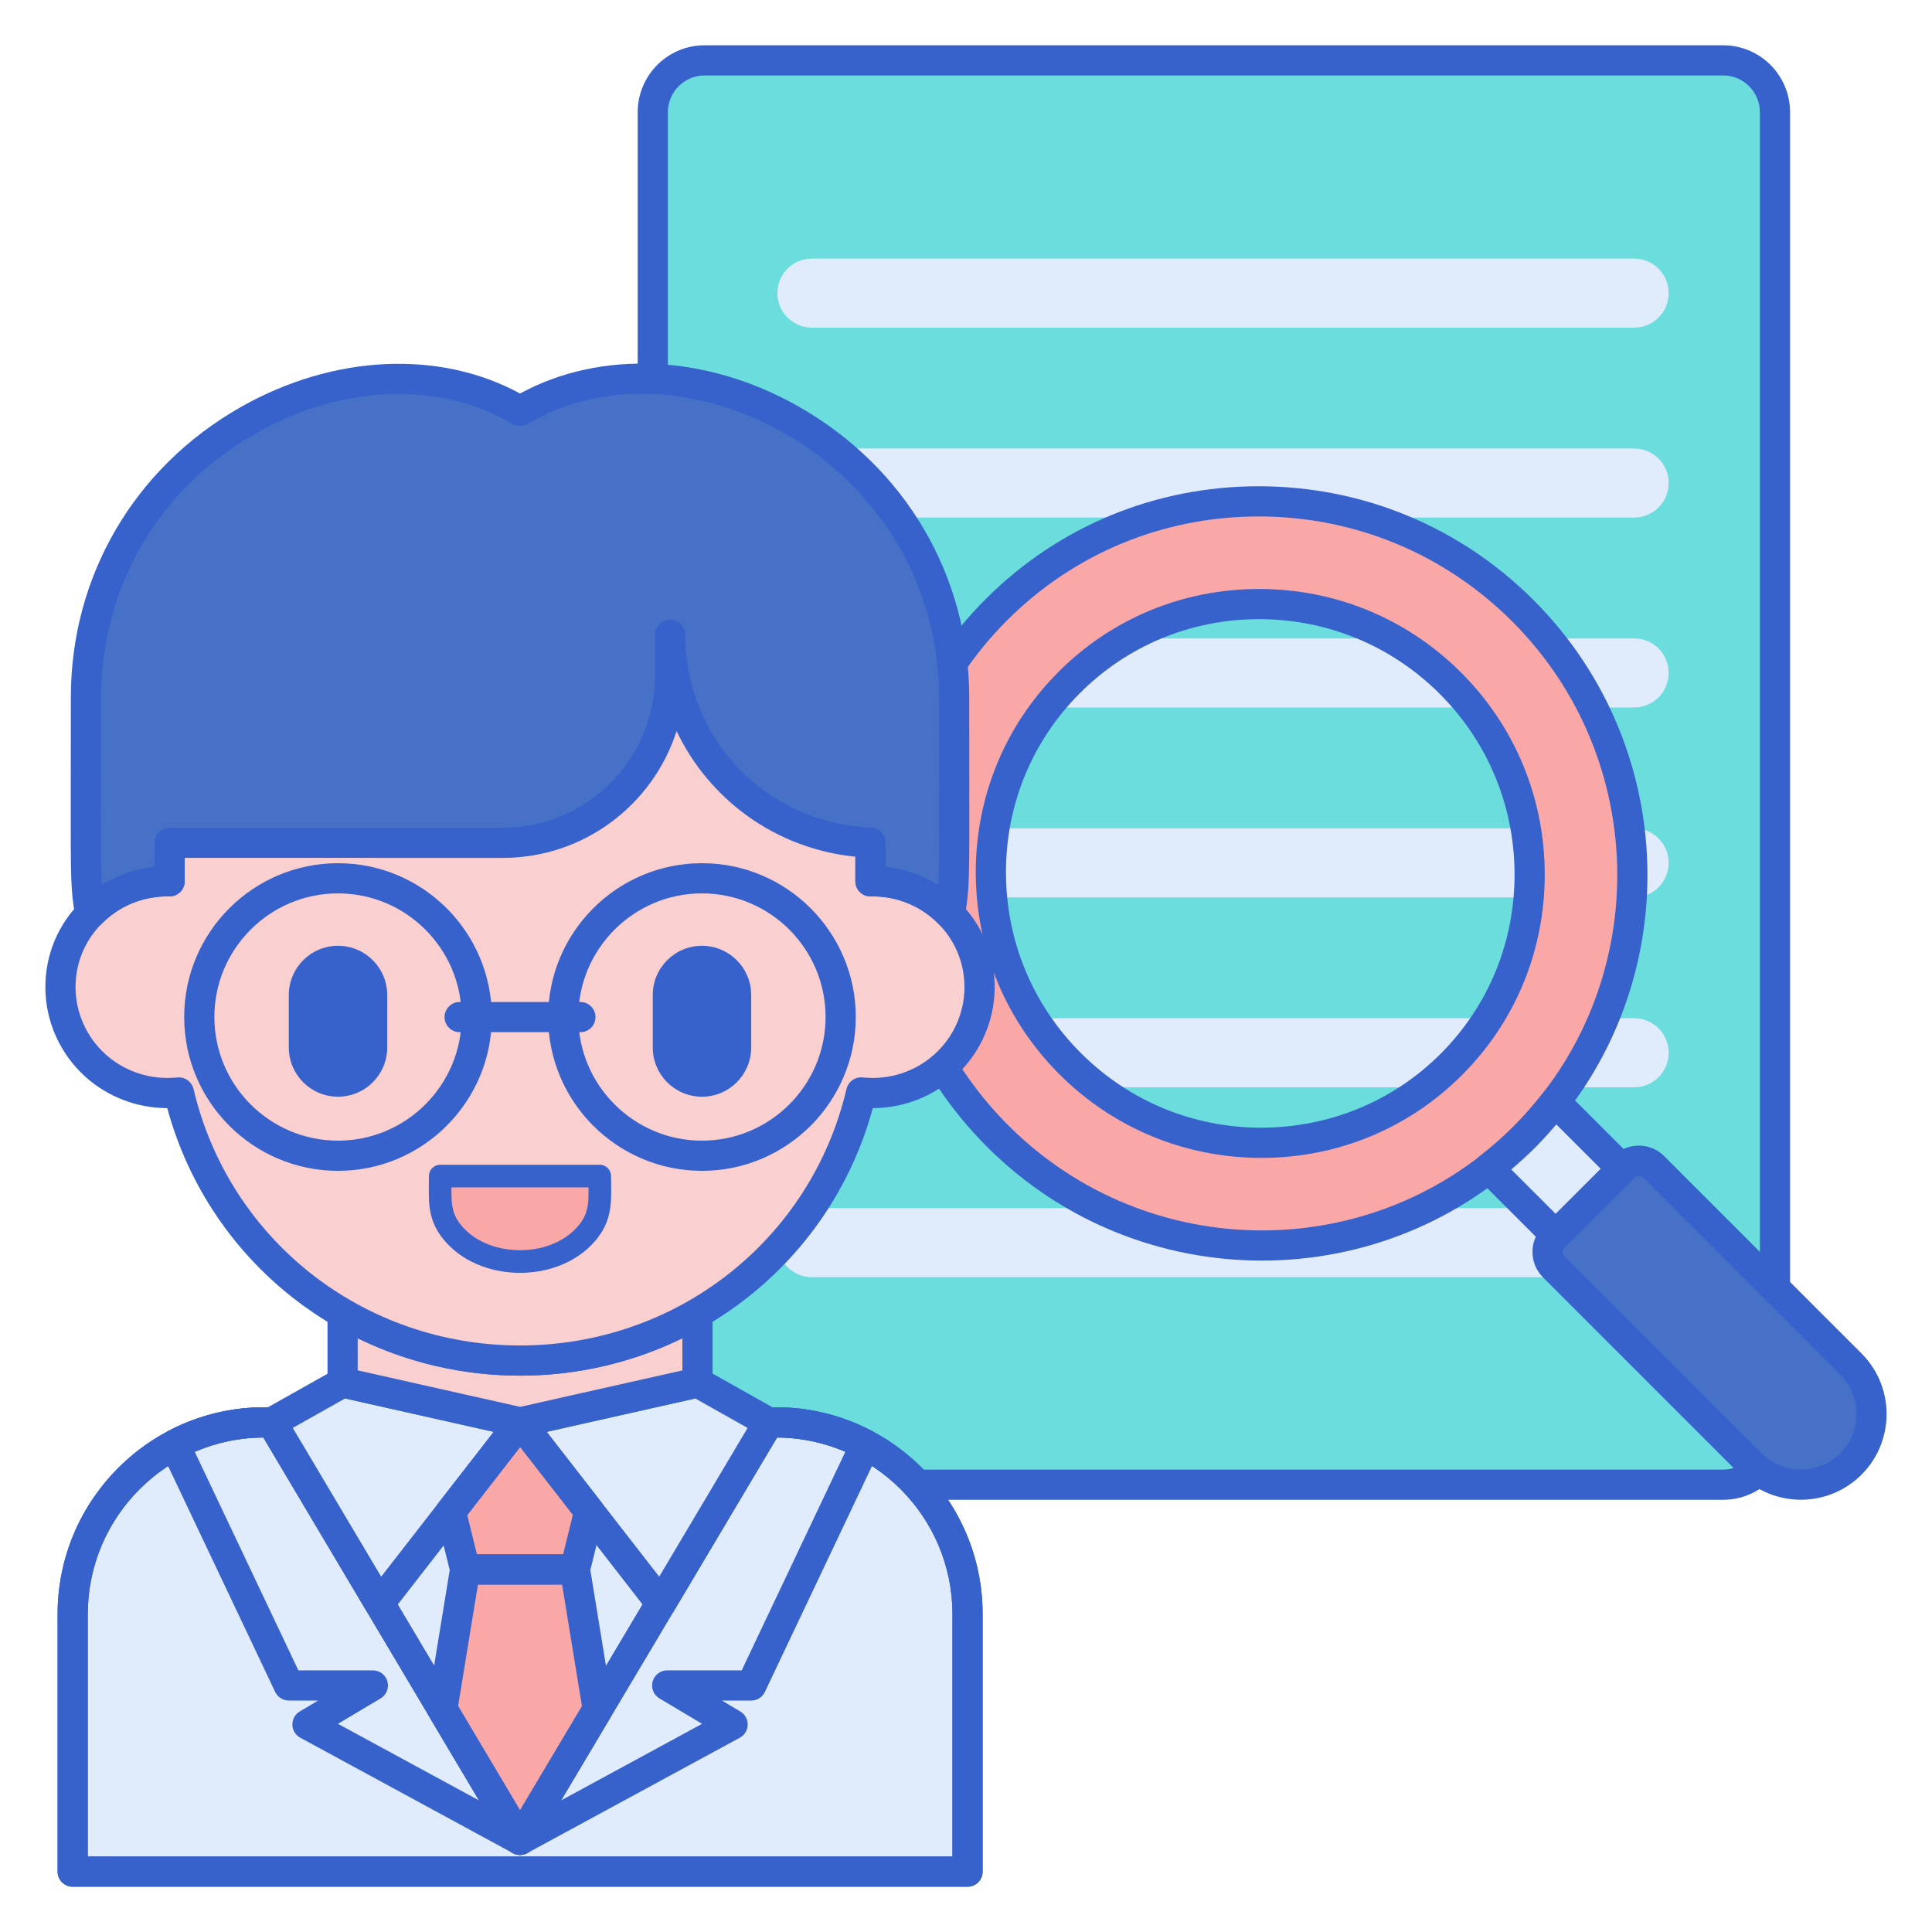 <?xml version="1.0" encoding="utf-8"?>
<!-- Generator: Adobe Illustrator 22.1.0, SVG Export Plug-In . SVG Version: 6.00 Build 0)  -->
<svg version="1.1" id="Layer_1" xmlns="http://www.w3.org/2000/svg" xmlns:xlink="http://www.w3.org/1999/xlink" x="0px" y="0px"
	 viewBox="0 0 256 256" style="enable-background:new 0 0 256 256;" xml:space="preserve">
<style type="text/css">
	.st0{fill:#E0EBFC;}
	.st1{fill:#3762CC;}
	.st2{fill:#4671C6;}
	.st3{fill:#6BDDDD;}
	.st4{fill:#F9A7A7;}
	.st5{fill:#A4C9FF;}
	.st6{fill:#FFEA92;}
	.st7{fill:#F9CFCF;}
	.st8{fill:#FFE164;}
	.st9{fill:#FFDC85;}
	.st10{fill:#FFEA94;}
	.st11{fill:#B9BEFC;}
	.st12{fill:#EAA97D;}
</style>
<g>
	<g>
		<g>
			<path class="st3" d="M228.331,196.728H93.362c-3.79,0-6.863-3.073-6.863-6.863V14.863c0-3.79,3.073-6.863,6.863-6.863h134.969
				c3.79,0,6.863,3.073,6.863,6.863v175.002C235.194,193.656,232.121,196.728,228.331,196.728z"/>
		</g>
		<g>
			<g>
				<path class="st0" d="M216.533,43.416H107.582c-2.527,0-4.575-2.048-4.575-4.575v0c0-2.527,2.048-4.575,4.575-4.575h108.951
					c2.527,0,4.575,2.048,4.575,4.575v0C221.109,41.367,219.06,43.416,216.533,43.416z"/>
			</g>
			<g>
				<path class="st0" d="M216.533,68.579H107.582c-2.527,0-4.575-2.048-4.575-4.575v0c0-2.527,2.048-4.575,4.575-4.575h108.951
					c2.527,0,4.575,2.048,4.575,4.575v0C221.109,66.531,219.06,68.579,216.533,68.579z"/>
			</g>
			<g>
				<path class="st0" d="M216.533,93.743H107.582c-2.527,0-4.575-2.048-4.575-4.575v0c0-2.527,2.048-4.575,4.575-4.575h108.951
					c2.527,0,4.575,2.048,4.575,4.575v0C221.109,91.695,219.06,93.743,216.533,93.743z"/>
			</g>
			<g>
				<path class="st0" d="M216.533,118.907H107.582c-2.527,0-4.575-2.048-4.575-4.575v0c0-2.527,2.048-4.575,4.575-4.575h108.951
					c2.527,0,4.575,2.048,4.575,4.575v0C221.109,116.858,219.06,118.907,216.533,118.907z"/>
			</g>
			<g>
				<path class="st0" d="M216.533,144.071H107.582c-2.527,0-4.575-2.048-4.575-4.575l0,0c0-2.527,2.048-4.575,4.575-4.575h108.951
					c2.527,0,4.575,2.048,4.575,4.575l0,0C221.109,142.022,219.06,144.071,216.533,144.071z"/>
			</g>
			<g>
				<path class="st0" d="M216.533,169.234H107.582c-2.527,0-4.575-2.048-4.575-4.575v0c0-2.527,2.048-4.575,4.575-4.575h108.951
					c2.527,0,4.575,2.048,4.575,4.575v0C221.109,167.186,219.06,169.234,216.533,169.234z"/>
			</g>
		</g>
		<g>
			<path class="st1" d="M228.331,198.728H93.362c-4.888,0-8.863-3.976-8.863-8.863V14.863C84.499,9.976,88.475,6,93.362,6h134.969
				c4.888,0,8.863,3.976,8.863,8.863v175.002C237.194,194.752,233.219,198.728,228.331,198.728z M93.362,10
				c-2.682,0-4.863,2.182-4.863,4.863v175.002c0,2.681,2.182,4.863,4.863,4.863h134.969c2.682,0,4.863-2.182,4.863-4.863V14.863
				c0-2.681-2.182-4.863-4.863-4.863H93.362z"/>
		</g>
	</g>
	<g>
		<g>
			<g>
				<path class="st4" d="M201.795,80.935c-19.275-19.275-50.568-19.345-69.757-0.156c-19.189,19.189-19.119,50.482,0.156,69.757
					c19.275,19.275,50.567,19.345,69.756,0.156C221.14,131.502,221.07,100.209,201.795,80.935z M192.304,141.044
					c-6.719,6.719-15.684,10.407-25.243,10.383c-9.551-0.023-18.524-3.749-25.267-10.492c-13.956-13.955-14.005-36.614-0.109-50.51
					c6.719-6.719,15.683-10.407,25.242-10.383c9.551,0.023,18.525,3.75,25.268,10.492c6.744,6.744,10.471,15.721,10.492,25.274
					C202.709,125.365,199.021,134.327,192.304,141.044z"/>
			</g>
			<g>
				<path class="st1" d="M167.216,167.036c-13.182,0.001-26.379-5.03-36.436-15.086c-9.699-9.699-15.057-22.598-15.088-36.32
					c-0.03-13.726,5.272-26.605,14.933-36.265c9.631-9.631,22.465-14.932,36.146-14.932c0.041,0,0.078,0,0.119,0
					c13.723,0.031,26.621,5.389,36.319,15.088l0,0l0,0c20.055,20.054,20.125,52.616,0.156,72.584
					C193.41,162.06,180.321,167.035,167.216,167.036z M166.771,68.433c-12.614,0-24.442,4.884-33.318,13.76
					c-8.901,8.902-13.789,20.773-13.761,33.427c0.028,12.658,4.971,24.555,13.916,33.501c18.497,18.495,48.52,18.564,66.929,0.156
					c18.409-18.41,18.339-48.434-0.156-66.928l0,0c-8.945-8.945-20.843-13.888-33.501-13.916
					C166.844,68.433,166.808,68.433,166.771,68.433z M167.152,153.427c-0.032,0-0.063,0-0.096,0
					c-10.084-0.025-19.558-3.959-26.676-11.078c-7.126-7.126-11.063-16.604-11.085-26.688c-0.021-10.087,3.876-19.551,10.976-26.65
					c7.075-7.076,16.507-10.969,26.565-10.969c0.032,0,0.063,0,0.096,0c10.083,0.024,19.557,3.958,26.677,11.078
					c7.121,7.121,11.056,16.598,11.078,26.684c0.022,10.091-3.873,19.557-10.969,26.653l0,0
					C186.643,149.534,177.211,153.427,167.152,153.427z M166.837,82.042c-8.991,0-17.417,3.477-23.737,9.797
					c-6.342,6.341-9.823,14.799-9.804,23.814c0.02,9.018,3.54,17.495,9.913,23.868c6.366,6.366,14.839,9.884,23.857,9.906
					c9.024-0.009,17.482-3.457,23.824-9.797c6.338-6.338,9.817-14.797,9.797-23.816c-0.021-9.021-3.538-17.497-9.906-23.865
					c-6.367-6.366-14.84-9.885-23.858-9.906C166.895,82.042,166.865,82.042,166.837,82.042z M192.305,141.044h0.01H192.305z"/>
			</g>
			<g>
				<path class="st2" d="M245.247,193.987L245.247,193.987c-3.655,3.655-9.582,3.655-13.237,0l-26.14-26.14
					c-1.084-1.084-1.084-2.84,0-3.924l9.313-9.313c1.084-1.084,2.84-1.084,3.924,0l26.14,26.14
					C248.902,184.405,248.902,190.331,245.247,193.987z"/>
			</g>
			<g>
				<path class="st1" d="M238.628,198.723c-2.909,0-5.817-1.107-8.032-3.322l-26.141-26.14c-1.861-1.862-1.861-4.89,0-6.752
					l9.313-9.313c0.902-0.902,2.102-1.398,3.376-1.398c1.276,0,2.475,0.497,3.376,1.398l26.141,26.14
					c4.429,4.429,4.43,11.636,0,16.065v0C244.446,197.615,241.537,198.723,238.628,198.723z M217.145,155.797
					c-0.119,0-0.351,0.029-0.548,0.227l-9.313,9.313c-0.302,0.302-0.302,0.793,0,1.096l26.141,26.14
					c2.869,2.869,7.538,2.869,10.409,0l0,0c2.869-2.87,2.869-7.54,0-10.409l-26.141-26.14
					C217.495,155.826,217.265,155.797,217.145,155.797z M245.247,193.987h0.01H245.247z"/>
			</g>
			<g>
				<path class="st0" d="M214.926,154.866l-8.864-8.865c-1.259,1.626-2.62,3.198-4.111,4.689c-1.491,1.491-3.063,2.852-4.689,4.111
					l8.864,8.864L214.926,154.866z"/>
			</g>
			<g>
				<path class="st1" d="M206.126,165.666c-0.512,0-1.023-0.195-1.414-0.586l-8.864-8.864c-0.406-0.406-0.618-0.967-0.582-1.541
					s0.317-1.104,0.771-1.455c1.657-1.282,3.129-2.572,4.5-3.943c1.371-1.372,2.661-2.843,3.942-4.5
					c0.352-0.454,0.882-0.735,1.455-0.772c0.583-0.035,1.136,0.176,1.541,0.582l8.864,8.865c0.781,0.781,0.781,2.047,0,2.828
					l-8.8,8.8C207.149,165.471,206.638,165.666,206.126,165.666z M200.248,154.96l5.878,5.877l5.972-5.971l-5.877-5.877
					c-0.927,1.102-1.871,2.131-2.855,3.116C202.396,153.074,201.353,154.03,200.248,154.96z"/>
			</g>
		</g>
	</g>
	<g>
		<path class="st0" d="M128.204,248H9.631v-34.122c0-14.033,11.376-25.408,25.408-25.408h67.756
			c14.033,0,25.408,11.376,25.408,25.408V248z"/>
	</g>
	<g>
		<path class="st1" d="M128.203,250H9.631c-1.104,0-2-0.896-2-2v-34.123c0-15.113,12.295-27.408,27.408-27.408h67.756
			c15.113,0,27.408,12.295,27.408,27.408V248C130.203,249.104,129.308,250,128.203,250z M11.631,246h114.572v-32.123
			c0-12.907-10.501-23.408-23.408-23.408H35.039c-12.907,0-23.408,10.501-23.408,23.408V246z"/>
	</g>
	<g>
		<path class="st1" d="M68.906,245.79C68.906,245.79,68.906,245.79,68.906,245.79c-0.706,0-1.359-0.372-1.72-0.978L34.31,189.49
			c-0.367-0.618-0.374-1.386-0.019-2.011s1.02-1.011,1.738-1.011h65.798c0.72,0,1.383,0.386,1.738,1.011
			c0.355,0.625,0.349,1.394-0.02,2.012l-32.921,55.321C70.265,245.418,69.611,245.79,68.906,245.79z M39.544,190.468l29.363,49.408
			l29.402-49.408H39.544z"/>
	</g>
	<g>
		<path class="st4" d="M68.929,188.469L68.929,188.469l-9.19,11.828l1.891,7.665c5.266,0,9.289,0,14.552,0l1.902-7.709
			L68.929,188.469z"/>
	</g>
	<g>
		<polygon class="st4" points="68.906,243.79 79.205,226.483 76.182,207.962 61.63,207.962 58.61,226.464 		"/>
	</g>
	<g>
		<path class="st1" d="M128.203,250H9.631c-1.104,0-2-0.896-2-2v-34.123c0-15.113,12.295-27.408,27.408-27.408h67.756
			c15.113,0,27.408,12.295,27.408,27.408V248C130.203,249.104,129.308,250,128.203,250z M11.631,246h114.572v-32.123
			c0-12.907-10.501-23.408-23.408-23.408H35.039c-12.907,0-23.408,10.501-23.408,23.408V246z"/>
	</g>
	<g>
		<path class="st1" d="M68.907,245.79c-0.531,0-1.056-0.211-1.442-0.614c-0.624-0.649-0.737-1.635-0.277-2.409l32.921-55.32
			c0.36-0.606,1.014-0.977,1.719-0.977h0.968c4.458,0,8.89,1.1,12.816,3.181c0.945,0.501,1.329,1.657,0.871,2.624l-15.131,31.915
			c-0.331,0.698-1.035,1.143-1.808,1.143h-3.877l2.43,1.449c0.617,0.368,0.989,1.039,0.976,1.758
			c-0.015,0.719-0.414,1.375-1.046,1.718L69.86,245.547C69.56,245.71,69.232,245.79,68.907,245.79z M102.964,190.47l-28.619,48.091
			l18.686-10.145l-5.648-3.367c-0.772-0.461-1.143-1.381-0.903-2.249c0.238-0.868,1.027-1.469,1.928-1.469h9.872l13.736-28.971
			C109.166,191.141,106.074,190.493,102.964,190.47z"/>
	</g>
	<g>
		<path class="st1" d="M68.906,245.79c-0.325,0-0.652-0.079-0.953-0.242l-28.166-15.292c-0.632-0.343-1.031-0.999-1.046-1.718
			c-0.014-0.719,0.358-1.39,0.976-1.758l2.43-1.449H38.27c-0.772,0-1.477-0.445-1.808-1.143l-15.127-31.906
			c-0.458-0.966-0.075-2.122,0.87-2.624c3.931-2.087,8.368-3.19,12.834-3.19h0.993c0.705,0,1.358,0.372,1.72,0.978l32.875,55.32
			c0.459,0.774,0.346,1.76-0.278,2.409C69.962,245.578,69.437,245.79,68.906,245.79z M44.783,228.417l18.692,10.149L34.895,190.47
			c-3.126,0.02-6.231,0.671-9.092,1.898l13.732,28.964h9.872c0.9,0,1.689,0.601,1.928,1.469c0.239,0.868-0.131,1.788-0.903,2.249
			L44.783,228.417z"/>
	</g>
	<g>
		<polygon class="st0" points="45.418,183.183 68.929,188.468 50.288,212.461 36.03,188.468 		"/>
	</g>
	<g>
		<polygon class="st0" points="92.439,183.183 68.928,188.468 87.569,212.461 101.827,188.468 		"/>
	</g>
	<g>
		<path class="st1" d="M50.288,214.461c-0.041,0-0.083-0.001-0.124-0.004c-0.66-0.041-1.258-0.406-1.596-0.974L34.31,189.49
			c-0.274-0.463-0.352-1.018-0.213-1.538c0.14-0.52,0.482-0.962,0.951-1.227l9.389-5.285c0.432-0.243,0.938-0.318,1.42-0.208
			l23.512,5.284c0.668,0.15,1.213,0.631,1.444,1.275c0.23,0.645,0.116,1.362-0.304,1.903l-18.642,23.993
			C51.487,214.177,50.903,214.461,50.288,214.461z M38.795,189.207l11.714,19.711l14.909-19.189l-19.688-4.425L38.795,189.207z"/>
	</g>
	<g>
		<path class="st1" d="M87.569,214.461c-0.615,0-1.199-0.284-1.579-0.773l-18.642-23.993c-0.42-0.541-0.534-1.258-0.304-1.903
			c0.231-0.644,0.776-1.125,1.444-1.275l23.512-5.284c0.479-0.11,0.988-0.035,1.42,0.208l9.388,5.285
			c0.469,0.264,0.812,0.707,0.951,1.227c0.139,0.521,0.062,1.075-0.213,1.538l-14.258,23.993c-0.338,0.569-0.936,0.934-1.596,0.975
			C87.652,214.459,87.61,214.461,87.569,214.461z M72.439,189.729l14.909,19.188l11.713-19.71l-6.934-3.903L72.439,189.729z"/>
	</g>
	<g>
		<path class="st1" d="M76.182,209.962H61.63c-0.92,0-1.722-0.627-1.941-1.521l-1.892-7.665c-0.147-0.594-0.014-1.223,0.362-1.706
			l9.19-11.828c0.379-0.488,0.962-0.773,1.579-0.773l0,0c0.617,0,1.2,0.285,1.579,0.773l9.155,11.784
			c0.376,0.483,0.51,1.112,0.362,1.706l-1.902,7.709C77.903,209.335,77.102,209.962,76.182,209.962z M63.196,205.962h11.419
			l1.295-5.248l-6.981-8.986l-7.017,9.03L63.196,205.962z"/>
	</g>
	<g>
		<path class="st1" d="M68.906,245.79C68.906,245.79,68.906,245.79,68.906,245.79c-0.706,0-1.359-0.372-1.72-0.978L56.89,227.486
			c-0.24-0.404-0.33-0.88-0.254-1.344l3.021-18.502c0.157-0.967,0.993-1.678,1.974-1.678h14.552c0.98,0,1.816,0.71,1.974,1.678
			l3.023,18.521c0.076,0.464-0.015,0.941-0.255,1.345l-10.299,17.307C70.265,245.418,69.611,245.79,68.906,245.79z M60.7,226.068
			l8.207,13.809l8.207-13.791l-2.633-16.124H63.33L60.7,226.068z"/>
	</g>
	<g>
		<path class="st7" d="M68.906,180.281c-8.583,0-16.616-2.317-23.512-6.342c0,3.265,0,6.269,0,9.258l0.024-0.013l23.512,5.284l0,0
			l23.488-5.279c0-2.925,0-5.891,0-9.25C85.522,177.964,77.49,180.281,68.906,180.281z"/>
	</g>
	<g>
		<path class="st1" d="M68.93,190.468c-0.147,0-0.294-0.016-0.438-0.049l-23.364-5.251c-0.255-0.035-0.503-0.119-0.73-0.251
			c-0.613-0.358-1.002-1.009-1.002-1.72v-9.258c0-0.716,0.383-1.378,1.004-1.734c0.622-0.357,1.387-0.354,2.005,0.007
			c6.802,3.971,14.583,6.069,22.503,6.069c7.918,0,15.7-2.099,22.504-6.07c0.619-0.361,1.383-0.364,2.004-0.007
			c0.621,0.356,1.004,1.018,1.004,1.734v9.25c0,0.936-0.648,1.746-1.562,1.951l-23.488,5.279
			C69.224,190.452,69.077,190.468,68.93,190.468z M47.395,181.578l21.535,4.84l21.488-4.83v-4.307c-6.661,3.279-14.031,5-21.512,5
			c-7.482,0-14.852-1.72-21.512-4.999V181.578z"/>
	</g>
	<g>
		<path class="st7" d="M115.34,116.775v-4.348c0-25.414-20.789-46.016-46.434-46.016l0,0c-25.645,0-46.434,20.602-46.434,46.016
			v4.348c-8.063-0.164-14.46,6.26-14.46,14.024c0,8.291,7.238,14.849,15.686,13.955c4.792,20.359,23.208,35.527,45.208,35.527
			c22.002,0,40.416-15.169,45.208-35.527c8.437,0.892,15.686-5.653,15.686-13.955C129.8,123.031,123.398,116.612,115.34,116.775z"/>
	</g>
	<g>
		<path class="st4" d="M77.25,163.965L77.25,163.965c-4.273,4.307-12.528,4.206-16.7,0l0,0c-2.567-2.588-2.216-4.826-2.216-8.129
			h21.132C79.466,159.019,79.856,161.338,77.25,163.965z"/>
	</g>
	<g>
		<path class="st1" d="M93.015,145.319c-3.598,0-6.521-2.916-6.521-6.521v-6.956c0-3.602,2.92-6.521,6.521-6.521
			c3.598,0,6.521,2.916,6.521,6.521v6.956C99.536,142.399,96.616,145.319,93.015,145.319z"/>
	</g>
	<g>
		<path class="st1" d="M44.789,145.319L44.789,145.319c-3.602,0-6.521-2.92-6.521-6.521v-6.956c0-3.602,2.92-6.521,6.521-6.521h0
			c3.601,0,6.521,2.92,6.521,6.521v6.956C51.31,142.399,48.391,145.319,44.789,145.319z"/>
	</g>
	<g>
		<path class="st1" d="M68.906,182.281c-22.063,0-41.048-14.492-46.744-35.447c-3.991-0.007-7.866-1.476-10.843-4.153
			c-3.373-3.036-5.308-7.366-5.308-11.882c0-4.323,1.708-8.377,4.809-11.416c2.638-2.584,6.009-4.153,9.651-4.525v-2.431
			c0-26.476,21.728-48.016,48.435-48.016c26.706,0,48.434,21.54,48.434,48.016v2.431c3.643,0.372,7.014,1.941,9.651,4.526
			c3.101,3.039,4.809,7.093,4.809,11.415c0,4.516-1.934,8.846-5.307,11.881c-2.976,2.678-6.853,4.147-10.844,4.154
			C109.953,167.789,90.969,182.281,68.906,182.281z M23.7,142.755c0.917,0,1.73,0.63,1.945,1.542
			c4.709,20.009,22.499,33.984,43.261,33.984s38.551-13.975,43.26-33.984c0.231-0.981,1.164-1.642,2.157-1.531
			c3.477,0.367,6.927-0.749,9.495-3.06c2.53-2.277,3.981-5.523,3.981-8.907c0-3.239-1.281-6.278-3.608-8.558
			c-2.351-2.303-5.501-3.524-8.811-3.466c-0.554,0.018-1.057-0.194-1.44-0.571s-0.601-0.891-0.601-1.429v-4.348
			c0-24.271-19.933-44.016-44.434-44.016s-44.435,19.745-44.435,44.016v4.348c0,0.538-0.217,1.052-0.601,1.429
			c-0.384,0.376-0.909,0.591-1.44,0.571c-3.307-0.057-6.462,1.164-8.811,3.466c-2.327,2.28-3.608,5.32-3.608,8.559
			c0,3.383,1.452,6.63,3.983,8.908c2.566,2.311,6.021,3.425,9.493,3.059C23.559,142.758,23.63,142.755,23.7,142.755z"/>
	</g>
	<g>
		<path class="st2" d="M126.425,92.403c0-32.532-35.387-51.158-57.519-37.955c-21.728-12.962-57.519,4.979-57.519,37.955
			c0,24.267-0.166,24.473,0.562,28.702c2.625-2.722,6.345-4.415,10.523-4.33c0-6.757-0.001-3.641,0.023-5.101H66.64
			c12.233,0,22.15-9.917,22.15-22.15V84.11c0,14.877,11.788,26.995,26.533,27.538c0.02,1.172,0.017-0.983,0.017,5.127
			c4.176-0.085,7.897,1.608,10.523,4.33C126.59,116.879,126.425,116.711,126.425,92.403z"/>
	</g>
	<g>
		<path class="st1" d="M44.787,155.142c-11.238,0-20.382-9.143-20.382-20.382s9.144-20.382,20.382-20.382
			s20.382,9.144,20.382,20.382S56.025,155.142,44.787,155.142z M44.787,118.378c-9.033,0-16.382,7.349-16.382,16.382
			s7.349,16.382,16.382,16.382s16.382-7.349,16.382-16.382S53.82,118.378,44.787,118.378z"/>
	</g>
	<g>
		<path class="st1" d="M93.013,155.142c-11.238,0-20.382-9.143-20.382-20.382s9.144-20.382,20.382-20.382
			s20.382,9.144,20.382,20.382S104.251,155.142,93.013,155.142z M93.013,118.378c-9.033,0-16.382,7.349-16.382,16.382
			s7.349,16.382,16.382,16.382s16.382-7.349,16.382-16.382S102.046,118.378,93.013,118.378z"/>
	</g>
	<g>
		<path class="st1" d="M76.906,136.769h-16c-1.104,0-2-0.896-2-2s0.896-2,2-2h16c1.104,0,2,0.896,2,2S78.011,136.769,76.906,136.769
			z"/>
	</g>
	<g>
		<path class="st1" d="M68.918,168.657C68.917,168.657,68.917,168.657,68.918,168.657c-3.703,0-7.141-1.326-9.433-3.636
			c-2.726-2.747-2.695-5.247-2.66-8.142c0.005-0.336,0.009-0.683,0.009-1.043c0-0.829,0.672-1.5,1.5-1.5h21.132
			c0.828,0,1.5,0.671,1.5,1.5c0,0.369,0.006,0.726,0.011,1.073c0.041,2.75,0.08,5.348-2.661,8.112l-0.001,0
			C76.022,167.332,72.597,168.657,68.918,168.657z M59.82,157.336c-0.024,2.407,0.054,3.817,1.794,5.572
			c1.733,1.747,4.395,2.749,7.303,2.749h0.001c2.885,0,5.534-1.002,7.267-2.749l0,0c1.759-1.773,1.828-3.249,1.798-5.572H59.82z
			 M77.25,163.965h0.01H77.25z"/>
	</g>
	<g>
		<path class="st1" d="M125.863,123.105c-0.534,0-1.057-0.215-1.439-0.611c-2.382-2.469-5.621-3.772-9.043-3.719
			c-0.554,0.018-1.057-0.194-1.44-0.571s-0.601-0.891-0.601-1.429v-2.07c0-0.489,0-0.878,0-1.189
			c-10.553-1.057-19.37-7.563-23.69-16.649c-3.114,9.738-12.251,16.807-23.009,16.807H24.472c0,0.547,0,1.296,0,2.323v0.778
			c0,0.538-0.217,1.052-0.601,1.429s-0.909,0.591-1.44,0.571c-3.46-0.053-6.661,1.25-9.043,3.719
			c-0.523,0.542-1.306,0.745-2.028,0.523c-0.72-0.222-1.255-0.83-1.382-1.573c-0.623-3.623-0.621-4.432-0.601-17.943
			c0.004-3.005,0.01-6.647,0.01-11.099c0-16.079,8.413-30.456,22.505-38.458c12.269-6.967,26.331-7.621,37.015-1.8
			c10.692-5.831,24.707-5.208,36.892,1.711c14.168,8.045,22.627,22.455,22.627,38.546c0,4.46,0.006,8.108,0.01,11.116
			c0.021,13.497,0.022,14.305-0.601,17.925c-0.127,0.743-0.662,1.351-1.383,1.573C126.258,123.077,126.06,123.105,125.863,123.105z
			 M52.823,52.2c-6.263,0-12.842,1.751-18.957,5.224c-12.823,7.282-20.479,20.358-20.479,34.979c0,4.454-0.006,8.098-0.01,11.104
			c-0.013,8.161-0.018,11.573,0.113,13.768c2.098-1.336,4.472-2.161,6.981-2.417c0.002-1.447,0.011-2.31,0.058-2.86l-0.043-0.003
			c0.003-0.047,0.005-0.146,0.008-0.353c0.018-1.092,0.908-1.968,2-1.968h44.146c11.11,0,20.149-9.039,20.149-20.15V84.11
			c0-1.104,0.896-2,2-2s2,0.896,2,2c0,13.813,10.809,25.031,24.606,25.54c1.063,0.039,1.909,0.902,1.927,1.965
			c0.004,0.263,0.007,0.336,0.009,0.388c0.007,0.145,0.008,0.145,0.008,2.703v0.152c2.511,0.256,4.884,1.081,6.981,2.417
			c0.131-2.192,0.126-5.602,0.113-13.75c-0.004-3.01-0.01-6.66-0.01-11.123c0-14.633-7.702-27.742-20.603-35.068
			c-11.328-6.433-24.314-6.882-33.892-1.169c-0.631,0.376-1.418,0.376-2.049,0C63.44,53.516,58.251,52.2,52.823,52.2z"/>
	</g>
</g>
</svg>
